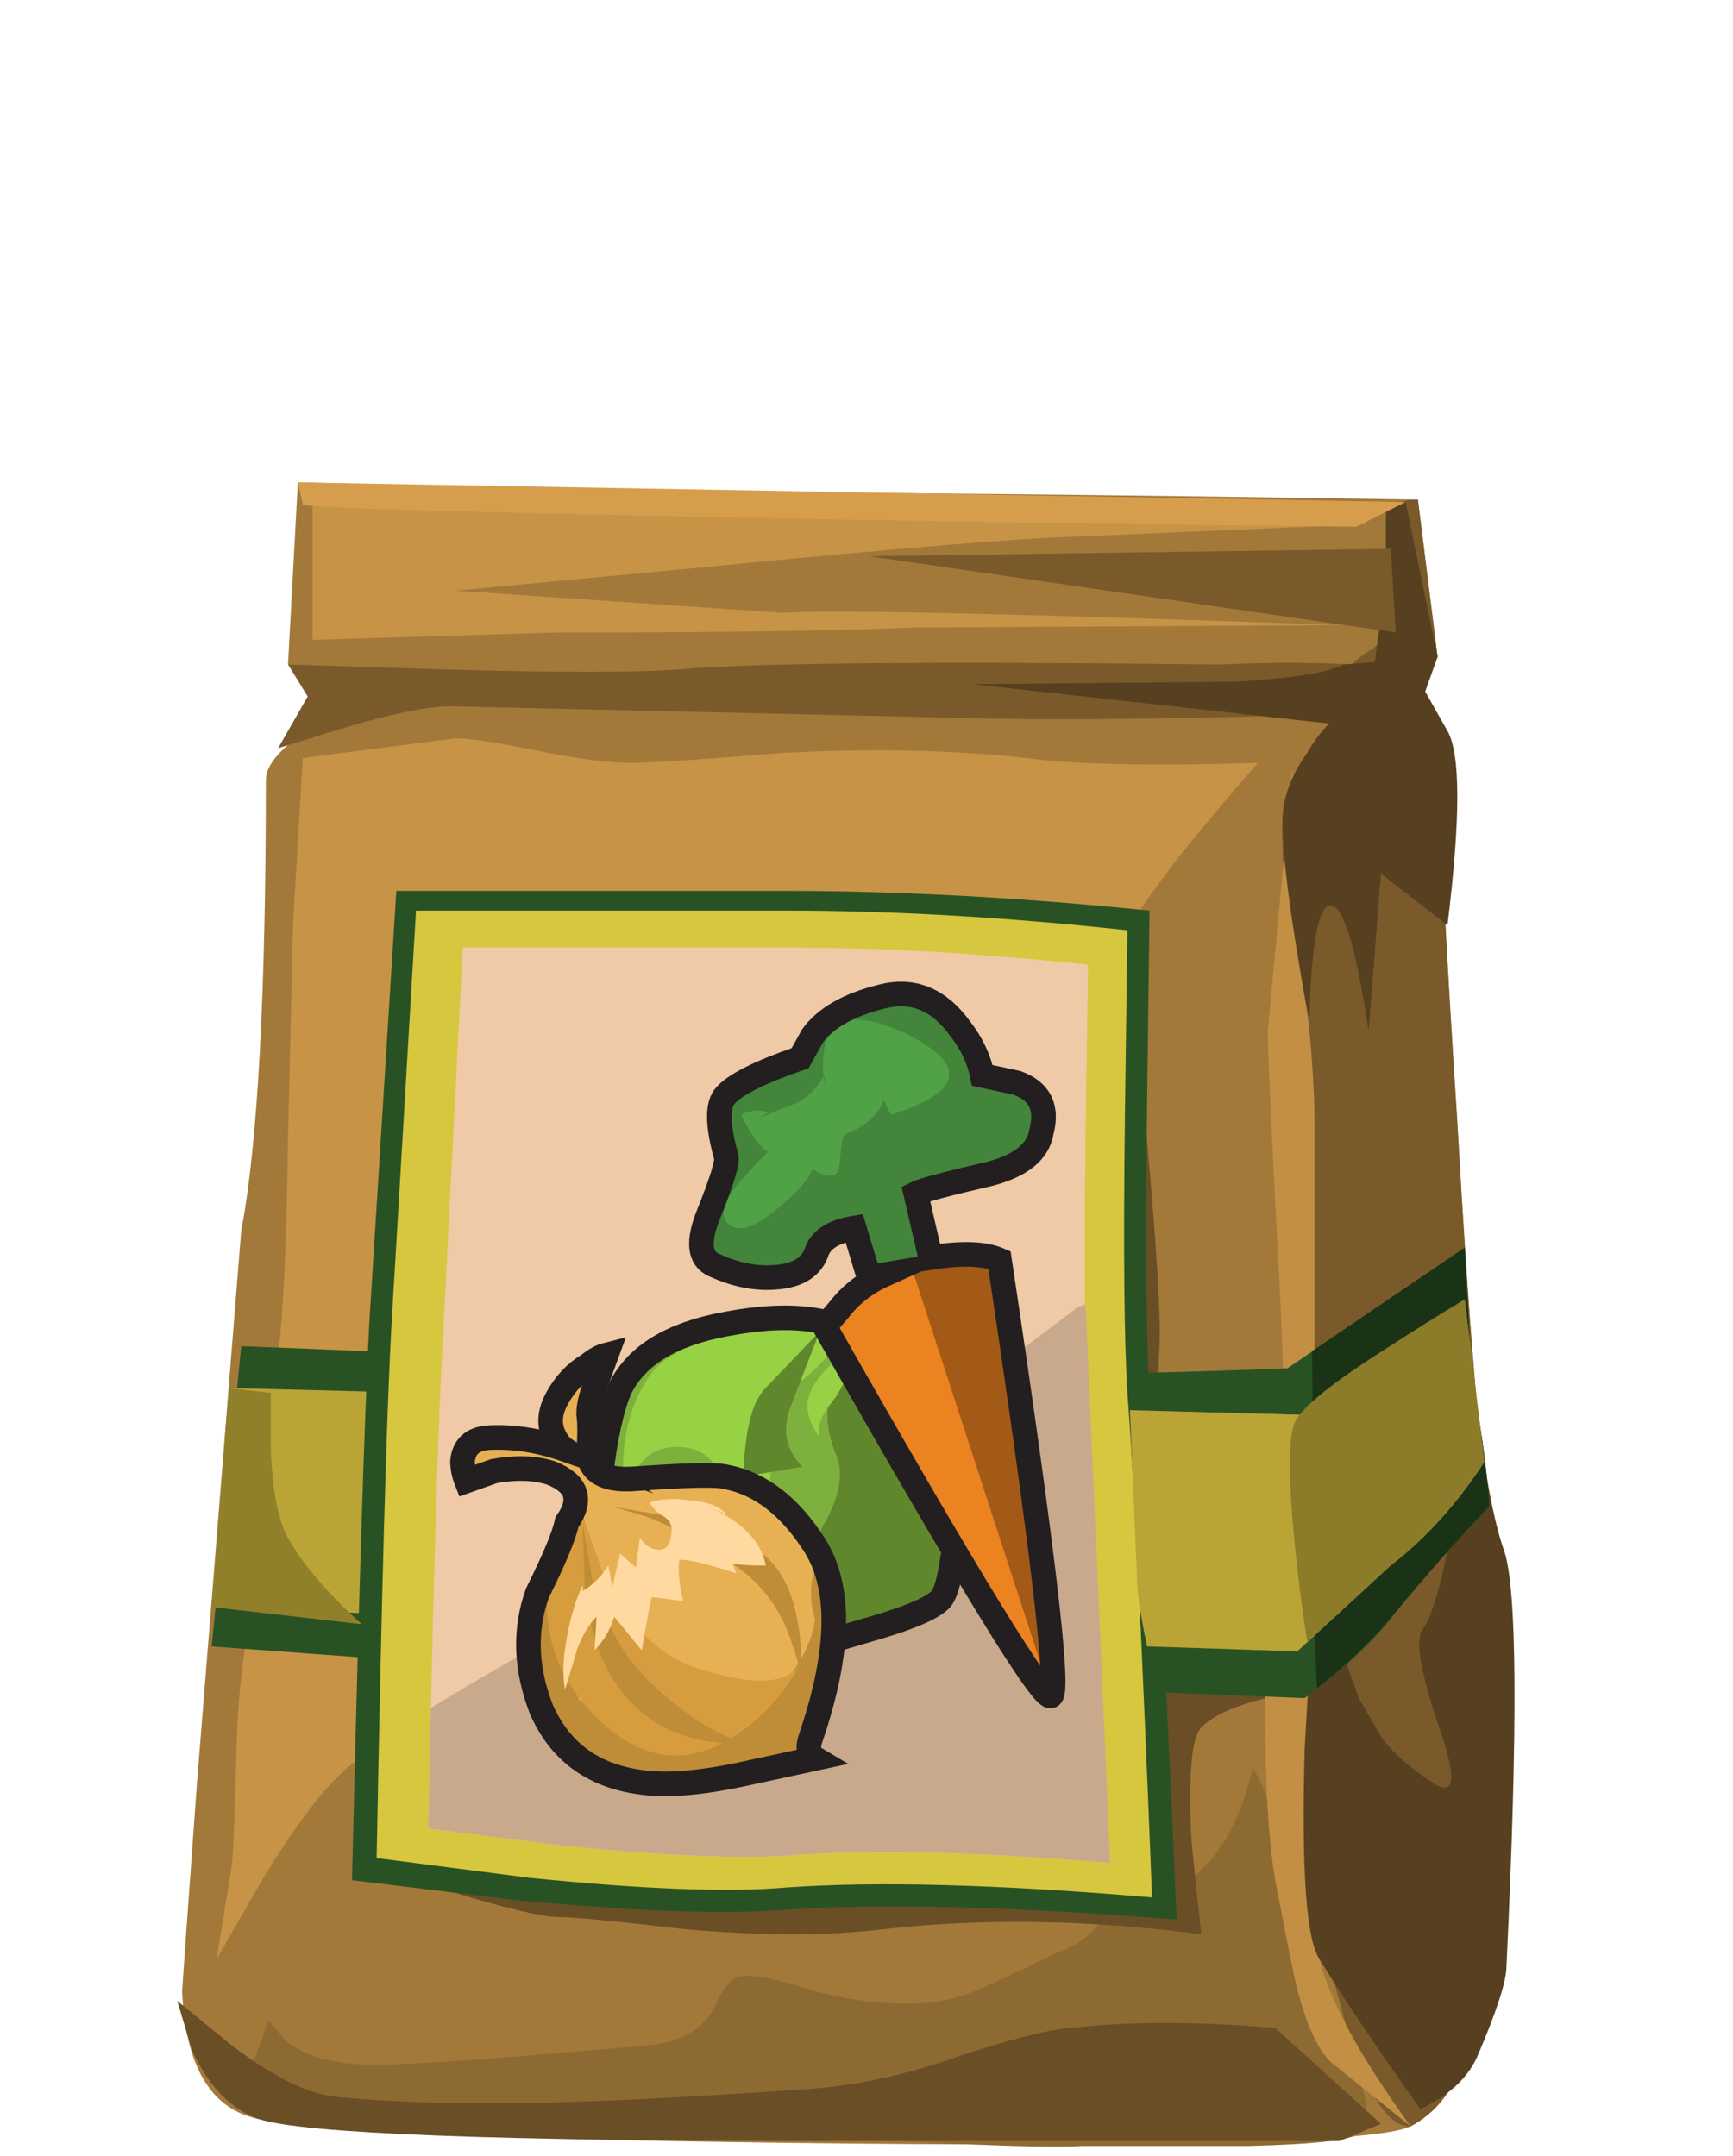 <?xml version="1.0" encoding="iso-8859-1"?>
<!-- Generator: Adobe Illustrator 15.1.0, SVG Export Plug-In . SVG Version: 6.00 Build 0)  -->
<!DOCTYPE svg PUBLIC "-//W3C//DTD SVG 1.1//EN" "http://www.w3.org/Graphics/SVG/1.1/DTD/svg11.dtd">
<svg version="1.1" id="flash0.ai" xmlns="http://www.w3.org/2000/svg" xmlns:xlink="http://www.w3.org/1999/xlink" x="0px" y="0px"
	 width="35.2px" height="43.8px" viewBox="0 0 35.2 43.8" style="enable-background:new 0 0 35.2 43.8;" xml:space="preserve">
<g>
	<g>
		<path style="fill-rule:evenodd;clip-rule:evenodd;fill:#A3793A;" d="M29.25,16c0,0.9,0.116,3.167,0.35,6.8
			c0.233,4.101,0.45,6.7,0.65,7.8c0.233,1.434,0.366,3.284,0.4,5.551c0.033,2.466-0.101,3.899-0.4,4.3
			c-0.066,0.1-0.25,0.583-0.55,1.45c-0.2,0.6-0.55,1.033-1.05,1.3c-0.601,0.3-4.367,0.416-11.301,0.35
			c-6.866-0.066-10.899-0.233-12.1-0.5c-0.967-0.2-1.483-1.066-1.55-2.6c0-0.033,0.1-1.434,0.3-4.2L4.9,25
			c0.333-1.733,0.5-4.783,0.5-9.15c0-0.367,0.417-0.783,1.25-1.25C7.083,14.367,7.5,14.167,7.9,14l-2.05-0.5l0.2-3.7L13.7,10
			c3.733,0,8.767,0.05,15.1,0.15l0.4,3.2l-0.95,0.8l0.5,0.5C29.083,15.083,29.25,15.533,29.25,16z"/>
		<path style="fill-rule:evenodd;clip-rule:evenodd;fill:#8E6A33;" d="M25.45,35.9l0.2,0.399l1.449,4.5
			c0.334,0.867,0.517,1.384,0.551,1.55c0.166,0.534,0.149,0.867-0.051,1c-0.166,0.134-0.916,0.217-2.25,0.25c-1.633,0-2.75,0-3.35,0
			c-0.634,0.034-1.833,0-3.6-0.1c-2-0.1-3.25-0.15-3.75-0.15c-4.2,0-6.883-0.1-8.05-0.3c-0.967-0.2-1.45-0.583-1.45-1.149l0.3-0.851
			l0.4,0.45c0.4,0.3,0.983,0.45,1.75,0.45c0.8,0,2.667-0.134,5.6-0.4c0.633-0.066,1.066-0.316,1.3-0.75
			c0.2-0.434,0.383-0.649,0.55-0.649c0.233-0.034,0.617,0.033,1.15,0.199c0.633,0.2,1.267,0.317,1.899,0.351
			c0.7,0.033,1.267-0.05,1.7-0.25c0.267-0.101,0.8-0.351,1.601-0.75c0.699-0.233,1.1-0.667,1.199-1.3l-0.05-0.851L22.9,38.15
			c0.3,0.366,0.666,0.416,1.1,0.149C24.7,37.866,25.184,37.066,25.45,35.9z"/>
		<path style="fill-rule:evenodd;clip-rule:evenodd;fill:#C79346;" d="M9.25,15c0.3,0,0.85,0.083,1.65,0.25
			c0.833,0.167,1.467,0.25,1.9,0.25c0.4,0,1.417-0.067,3.05-0.2c1.8-0.1,3.466-0.066,5,0.1c0.967,0.133,2.534,0.167,4.7,0.1
			c-0.5,0.567-1.033,1.2-1.6,1.9c-1.101,1.434-1.783,2.567-2.05,3.4c-0.167,0.567-0.4,1.834-0.7,3.8
			c-0.267,1.667-0.517,2.667-0.75,3c-0.2,0.267-1.05,0.467-2.55,0.601c-1.567,0.133-2.55,0.399-2.95,0.8
			c-2.233,2.333-3.517,3.917-3.85,4.75c-0.133,0.434-0.667,0.8-1.6,1.1c-1.167,0.367-1.933,0.684-2.3,0.95
			c-0.5,0.367-1.117,1.15-1.85,2.351L4.4,39.8l0.3-1.85c0.033-0.167,0.066-0.934,0.1-2.3c0.034-1.301,0.15-2.267,0.35-2.9
			c0.2-0.566,0.3-1.366,0.3-2.4c0.033-1.233,0.083-2.083,0.15-2.55c0.133-0.666,0.217-2.233,0.25-4.7c0.066-2.733,0.1-4.167,0.1-4.3
			l0.2-3.4L9.25,15z"/>
		<path style="fill-rule:evenodd;clip-rule:evenodd;fill:#694E26;" d="M23.3,23.2c0.2,2.233,0.283,3.616,0.25,4.149
			c-0.033,0.667-0.05,1.801-0.05,3.4s0.017,2.483,0.05,2.65c0.033,0.133,0.566,0.333,1.601,0.6c0.533,0.1,1.05,0.2,1.55,0.3
			c-1.233,0.2-2,0.467-2.3,0.8c-0.2,0.2-0.267,0.967-0.2,2.301c0.066,0.666,0.133,1.3,0.2,1.899c-2.301-0.3-4.467-0.333-6.5-0.1
			c-1.067,0.133-2.384,0.133-3.95,0c-1.434-0.167-2.3-0.25-2.6-0.25c-0.333,0-1.1-0.184-2.3-0.55L7.35,37.8L22.9,18.9L23.3,23.2z"/>
		<path style="fill-rule:evenodd;clip-rule:evenodd;fill:#7A5A2B;" d="M29.25,16c0,0.9,0.116,3.167,0.35,6.8
			c0.233,4.101,0.45,6.7,0.65,7.8c0.233,1.434,0.366,3.284,0.4,5.551c0.033,2.466-0.101,3.899-0.4,4.3
			c-0.066,0.1-0.25,0.583-0.55,1.45c-0.2,0.6-0.55,1.033-1.05,1.3c-0.634,0.033-1.233-1.316-1.801-4.05
			c-0.566-2.7-0.733-4.801-0.5-6.301c0.2-1.1,0.2-4.017,0-8.75c-0.233-4.766-0.333-7.233-0.3-7.399c0.066-0.4,0.25-0.817,0.55-1.25
			c0.267-0.4,0.4-0.65,0.4-0.75c0-0.667,0.283-1.167,0.85-1.5c0.4-0.233,0.5-1.217,0.301-2.95l0.5-0.1H28.8l0.4,3.2l-0.95,0.8
			l0.5,0.5C29.083,15.083,29.25,15.533,29.25,16z"/>
		<polygon style="fill-rule:evenodd;clip-rule:evenodd;fill:#57401F;" points="28.15,10.25 28.55,10.2 29.2,13.35 27.9,13.65 
			28.15,11.75 		"/>
		<path style="fill-rule:evenodd;clip-rule:evenodd;fill:#7A5A2B;" d="M9.15,14.35c-0.466,0-1.2,0.15-2.2,0.45l-1.3,0.4l0.6-1.05
			l-0.4-0.65L9,13.6c2.3,0.066,3.9,0.066,4.8,0c1.467-0.133,5.134-0.167,11-0.1c1.467-0.067,2.75-0.033,3.851,0.1l-1.15,0.9
			c-3.233,0.1-5.684,0.133-7.35,0.1L9.15,14.35z"/>
		<path style="fill-rule:evenodd;clip-rule:evenodd;fill:#694E26;" d="M28.05,43.15L27.2,43.5H17c-6.933,0-10.85-0.15-11.75-0.45
			c-0.566-0.2-1.017-0.666-1.35-1.399l-0.3-1l1.1,0.899c0.833,0.634,1.533,0.983,2.1,1.05c1.4,0.134,3.034,0.167,4.9,0.101
			c1.1-0.033,2.633-0.117,4.6-0.25c1.033-0.066,2.066-0.283,3.101-0.65c1.1-0.366,1.883-0.566,2.35-0.6
			c1.167-0.134,2.55-0.134,4.15,0L28.05,43.15z"/>
		<path style="fill-rule:evenodd;clip-rule:evenodd;fill:#C79346;" d="M21.9,10.9c-1.167,0.033-3.617,0.233-7.351,0.6L9.25,12
			l6.65,0.45c1.034-0.067,4.8,0.017,11.3,0.25l-8.7,0.05c-1.467,0.067-3.867,0.1-7.2,0.1L6.35,13v-2.95l3.55,0.2
			c2.633,0.1,4.667,0.15,6.1,0.15h9.25c0.9,0,1.667-0.033,2.3-0.1l0.2,0.35L21.9,10.9z"/>
		<polygon style="fill-rule:evenodd;clip-rule:evenodd;fill:#7A5A2B;" points="28.25,11.15 28.35,12.85 17.65,11.3 		"/>
		<path style="fill-rule:evenodd;clip-rule:evenodd;fill:#D69E4C;" d="M28.55,10.2l-1,0.5c-3.566-0.034-7.133-0.083-10.7-0.15
			c-7.133-0.133-10.7-0.233-10.7-0.3L6.05,9.8L28.55,10.2z"/>
		<path style="fill-rule:evenodd;clip-rule:evenodd;fill:#C28F44;" d="M26.25,15.6l0.1,3.4c0.233,1.533,0.351,2.833,0.351,3.9V32
			c0,0.134-0.033,1.333-0.101,3.6c0,2.267,0.067,3.667,0.2,4.2c0.2,0.834,0.816,1.967,1.851,3.4L27.1,41.95
			c-0.267-0.2-0.5-0.65-0.699-1.351c-0.067-0.199-0.217-0.916-0.45-2.149c-0.167-0.767-0.25-1.967-0.25-3.601
			c-0.033-1.699,0.05-2.816,0.25-3.35c0.166-0.467,0.184-2.2,0.05-5.2c-0.167-3.1-0.25-4.883-0.25-5.35L26.25,15.6z"/>
		<path style="fill-rule:evenodd;clip-rule:evenodd;fill:#57401F;" d="M26.7,32l0.899,2.5c0.267,0.467,0.434,0.75,0.5,0.85
			c0.233,0.301,0.584,0.601,1.051,0.9c0.399,0.233,0.433-0.134,0.1-1.1c-0.4-1.167-0.517-1.851-0.35-2.051
			c0.333-0.466,0.666-2.133,1-5l0.199,1.25c0.134,0.967,0.284,1.684,0.45,2.15c0.267,0.767,0.283,3.583,0.05,8.45
			c0,0.3-0.199,0.916-0.6,1.85c-0.2,0.434-0.583,0.783-1.15,1.05c-0.966-1.366-1.649-2.383-2.05-3.05
			c-0.267-0.399-0.366-1.816-0.3-4.25L26.7,32z"/>
		<path style="fill-rule:evenodd;clip-rule:evenodd;fill:#57401F;" d="M29.4,14.85c0.267,0.467,0.267,1.783,0,3.95l-1.351-1.05
			l-0.25,3.2c-0.267-1.767-0.533-2.617-0.8-2.55c-0.167,0.033-0.283,0.45-0.35,1.25c-0.034,0.4-0.051,0.783-0.051,1.15
			c-0.366-2-0.55-3.367-0.55-4.1c0-0.467,0.167-0.934,0.5-1.4c0.134-0.233,0.283-0.433,0.45-0.6l-7.25-0.8l5.35-0.05
			c1.134-0.067,1.867-0.184,2.2-0.35l1.9-0.15l-0.25,0.7L29.4,14.85z"/>
	</g>
	<g>
		<path style="fill-rule:evenodd;clip-rule:evenodd;fill:#295224;" d="M26.5,34.5c-5.733-0.233-9.366-0.35-10.9-0.35
			c-0.967,0-3.15-0.117-6.55-0.351L4.3,33.45l0.6-6.101l11.15,0.45c2.5,0.167,5.867,0.167,10.101,0l3.6-2.45l0.15,2.75
			c0.166,0.767,0.283,1.601,0.35,2.5c-0.634,0.667-1.267,1.384-1.9,2.15c-0.233,0.333-0.616,0.733-1.149,1.2L26.5,34.5z"/>
		<path style="fill-rule:evenodd;clip-rule:evenodd;fill:#1A3317;" d="M28.35,32.75c-0.466,0.566-1,1.083-1.6,1.55
			c-0.066-1.333-0.083-2.1-0.05-2.3l-0.05-4.55l3.1-2.101l0.15,2.75c0.166,0.767,0.283,1.601,0.35,2.5
			C29.616,31.267,28.983,31.983,28.35,32.75z"/>
		<path style="fill-rule:evenodd;clip-rule:evenodd;fill:#BAA436;" d="M26.35,33.55L4.3,32.65l0.35-4.45l21.95,0.55l3.15-2.35
			l0.4,3.3c-0.567,0.866-1.2,1.566-1.9,2.1L26.35,33.55z"/>
		<path style="fill-rule:evenodd;clip-rule:evenodd;fill:#295224;" d="M10.45,38.6L7.15,38.2C7.283,32.6,7.4,28.833,7.5,26.9
			l0.55-8.8h7.9c2.3,0,4.767,0.133,7.399,0.4l-0.05,3.95c-0.033,2.833-0.017,4.8,0.05,5.899c0.134,1.767,0.317,5.317,0.551,10.65
			c-3.334-0.267-5.983-0.333-7.95-0.2C14.717,38.9,12.883,38.833,10.45,38.6z"/>
		<path style="fill-rule:evenodd;clip-rule:evenodd;fill:#D6C73E;" d="M10.75,38.15l-3.1-0.4c0.1-5.366,0.2-8.967,0.3-10.8l0.5-8.45
			h7.5c2.166,0,4.483,0.133,6.95,0.4l-0.051,3.75c-0.033,2.699-0.017,4.583,0.051,5.649c0.133,1.733,0.3,5.15,0.5,10.25
			c-3.134-0.267-5.617-0.333-7.45-0.2C14.783,38.45,13.05,38.384,10.75,38.15z"/>
		<path style="fill-rule:evenodd;clip-rule:evenodd;fill:#F0C9A6;" d="M9.4,19.25H16c1.9,0,3.934,0.117,6.1,0.35l-0.05,3.5
			c-0.033,2.534-0.017,4.284,0.05,5.25l0.45,9.5C19.783,37.616,17.6,37.566,16,37.7c-1.033,0.066-2.55,0-4.55-0.2L8.7,37.15
			C8.8,32.15,8.9,28.8,9,27.1L9.4,19.25z"/>
		<path style="fill-rule:evenodd;clip-rule:evenodd;fill:#C9A98C;" d="M22.05,26.5l0.5,11.35C19.783,37.616,17.6,37.566,16,37.7
			c-1.033,0.066-2.55,0-4.55-0.2L8.7,37.15l0.05-2.45c1.867-1.134,3.367-1.95,4.5-2.45c1.7-0.7,3.217-1.566,4.55-2.6L21.9,26.55
			L22.05,26.5z"/>
		<path style="fill-rule:evenodd;clip-rule:evenodd;fill:#BAA436;" d="M22.95,28.65l3.649,0.1l-0.25,4.8l-3.05-0.1
			c-0.133-0.634-0.2-1.066-0.2-1.3L22.95,28.65z"/>
		<g>
			<path style="fill-rule:evenodd;clip-rule:evenodd;fill:#7EB03E;" d="M19.4,29.9c0.166,0.399,0.199,0.833,0.1,1.3
				c-0.134,0.533-0.45,1-0.95,1.399C17.983,33,17.066,33.2,15.8,33.2c-1.233,0-2.017-0.167-2.35-0.5
				c-1.067-1.066-1.483-1.967-1.25-2.7c0.1-0.833,0.233-1.434,0.4-1.8c0.333-0.667,1.05-1.101,2.15-1.3c1.1-0.2,2.1-0.117,3,0.25
				c0.434,0.166,0.767,0.366,1,0.6L19.4,29.9z"/>
			<path style="fill-rule:evenodd;clip-rule:evenodd;fill:#60872C;" d="M19.4,31.3c-0.134,0.7-0.217,1.084-0.25,1.15
				c-0.134,0.2-0.567,0.399-1.301,0.6c-1,0.3-1.683,0.483-2.05,0.55c-0.6,0.134-1.133,0.15-1.6,0.051
				c-0.8-0.167-1.45-0.7-1.95-1.601c-0.167-0.267-0.35-0.434-0.55-0.5l-0.3-0.05l1.4-0.2c0.2-0.066,0.417,0.134,0.65,0.601
				c0.233,0.5,0.633,0.733,1.2,0.699c0.7-0.033,1.317-0.449,1.85-1.25c0.5-0.733,0.667-1.316,0.5-1.75
				c-0.333-0.8-0.233-1.399,0.3-1.8c0.267-0.166,0.566-0.267,0.9-0.3v0.15c0.033,0.166,0.233,0.35,0.6,0.55
				C19.434,28.533,19.634,29.566,19.4,31.3z"/>
			<path style="fill-rule:evenodd;clip-rule:evenodd;fill:#97D245;" d="M16.3,27c1.134-0.134,0.917,0.384-0.65,1.55
				c-0.066,0.2-0.066,0.584,0,1.15c0.034,0.434-0.083,0.733-0.35,0.899c-0.233,0.134-0.417,0-0.55-0.399
				c-0.167-0.5-0.467-0.767-0.9-0.8c-0.5-0.034-0.833,0.183-1,0.649c-0.1,0.233-0.15,0.467-0.15,0.7
				c-0.034-0.233-0.05-0.517-0.05-0.85c0-0.7,0.15-1.301,0.45-1.801c0.267-0.5,0.883-0.833,1.85-1C15.417,27.033,15.867,27,16.3,27z
				"/>
			<path style="fill-rule:evenodd;clip-rule:evenodd;fill:#97D245;" d="M17.1,27.5c0.2,0.233,0.117,0.583-0.25,1.05
				c-0.187,0.24-0.253,0.456-0.2,0.65c-0.167-0.222-0.25-0.438-0.25-0.65c0-0.2,0.117-0.434,0.35-0.7
				C16.883,27.717,17,27.6,17.1,27.5z"/>
			<path style="fill-rule:evenodd;clip-rule:evenodd;fill:#60872C;" d="M16.65,27.05l-0.6,1.55c-0.167,0.467-0.083,0.867,0.25,1.2
				L15.1,30c0-0.2,0.017-0.434,0.05-0.7c0.067-0.533,0.2-0.899,0.4-1.1L16.65,27.05z"/>
			<g>
				<path style="fill-rule:evenodd;clip-rule:evenodd;fill:none;stroke:#231F20;stroke-width:0.5;stroke-miterlimit:10;" d="
					M19.5,30.3c0.066-1.066-0.15-1.75-0.65-2.05l-0.1-0.5c-0.4-0.366-0.983-0.65-1.75-0.85c0.033-0.034,0-0.034-0.1,0
					c-0.566-0.167-1.283-0.167-2.15,0c-1.1,0.199-1.816,0.633-2.15,1.3c-0.167,0.366-0.3,0.967-0.4,1.8
					c-0.133,0.467-0.067,0.934,0.2,1.4l-0.9,0.1c0.267,0,0.517,0.184,0.75,0.55c0.5,0.9,1.15,1.434,1.95,1.601
					c0.466,0.1,1,0.083,1.6-0.051c0.367-0.066,1.05-0.25,2.05-0.55c0.667-0.2,1.084-0.383,1.25-0.55
					c0.101-0.1,0.184-0.384,0.25-0.85C19.517,31.25,19.566,30.8,19.5,30.3z"/>
			</g>
		</g>
		<g>
			<path style="fill-rule:evenodd;clip-rule:evenodd;fill:#E7B153;" d="M16.555,31.407c0.533,0.854,0.507,2.147-0.08,3.88
				c-0.08,0.213-0.053,0.36,0.08,0.439l-1.48,0.32c-0.88,0.188-1.573,0.24-2.08,0.16c-0.96-0.133-1.626-0.626-2-1.48
				c-0.32-0.826-0.347-1.612-0.08-2.358c0.346-0.694,0.546-1.174,0.6-1.441c0.319-0.453,0.213-0.786-0.32-1
				c-0.32-0.105-0.707-0.119-1.16-0.039l-0.56,0.199c-0.053-0.133-0.08-0.266-0.08-0.399c0.026-0.293,0.2-0.453,0.52-0.479
				c0.506-0.027,1.027,0.053,1.56,0.239c-0.08-0.053-0.146-0.134-0.2-0.239c-0.133-0.24-0.12-0.508,0.041-0.801
				c0.16-0.293,0.373-0.52,0.64-0.68c0.133-0.106,0.253-0.173,0.36-0.2l-0.16,0.44c-0.133,0.319-0.2,0.572-0.2,0.76
				c0.026,0.16,0.026,0.44,0,0.84c0.053,0.347,0.347,0.507,0.879,0.48c1.094-0.08,1.734-0.094,1.92-0.04
				C15.448,30.141,16.048,30.607,16.555,31.407z"/>
			<path style="fill-rule:evenodd;clip-rule:evenodd;fill:#BF8C37;" d="M12.995,36.207c-0.96-0.133-1.626-0.626-2-1.48
				c-0.4-0.986-0.333-1.999,0.2-3.039c0.08-0.087,0.153-0.18,0.22-0.28c-0.108,0.637-0.088,1.25,0.06,1.84
				c0.133,0.561,0.227,0.987,0.28,1.28c0.027,0.027,0.466,0.293,1.32,0.8c0.454,0.267,0.88,0.32,1.28,0.16
				c0.187-0.106,0.573-0.413,1.16-0.92c0.613-0.507,0.959-1.066,1.04-1.68c-0.053-0.16-0.08-0.333-0.08-0.52
				c0-0.374,0.094-0.574,0.28-0.601c0.213,0.56,0.24,1.28,0.08,2.159c-0.08,0.454-0.2,0.907-0.36,1.36
				c-0.08,0.213-0.053,0.36,0.08,0.439l-1.48,0.32C14.195,36.234,13.502,36.287,12.995,36.207z"/>
			<path style="fill-rule:evenodd;clip-rule:evenodd;fill:#D69C3E;" d="M11.715,30.447l0.52,1.479c0.48,1.014,1.08,1.654,1.8,1.921
				c1.147,0.399,1.88,0.399,2.2,0c-0.293,0.533-0.68,0.973-1.16,1.32c-0.987,0.719-1.933,0.666-2.84-0.16
				c-0.906-0.827-1.267-1.84-1.08-3.04L11.715,30.447z"/>
			<path style="fill-rule:evenodd;clip-rule:evenodd;fill:#BF8C37;" d="M15.415,35.427c-1.274,0.074-2.215-0.292-2.82-1.1
				c-0.4-0.533-0.64-1.253-0.72-2.159l-0.04-1.2l0.2,1.159c0.267,0.907,0.681,1.613,1.24,2.12
				C14.124,35.025,14.837,35.419,15.415,35.427z"/>
			<path style="fill-rule:evenodd;clip-rule:evenodd;fill:#BF8C37;" d="M16.274,34.308c0.006-0.254-0.047-0.527-0.159-0.82
				c-0.213-0.747-0.627-1.319-1.241-1.72c-0.613-0.427-1.2-0.747-1.759-0.96l-0.681-0.2l1.16,0.2c0.827,0.187,1.44,0.427,1.84,0.72
				C16.055,31.967,16.334,32.894,16.274,34.308z"/>
			<path style="fill-rule:evenodd;clip-rule:evenodd;fill:#FFD9A0;" d="M14.035,30.487c0.347,0.026,0.587,0.12,0.72,0.28
				l-0.34-0.141c0.66,0.29,1.041,0.684,1.14,1.181c-0.32,0-0.546-0.014-0.68-0.04l0.081,0.2c-0.56-0.187-0.947-0.28-1.16-0.28
				c-0.027,0.239,0,0.521,0.08,0.84l-0.64-0.08c-0.053,0.24-0.12,0.601-0.2,1.08c-0.026-0.026-0.213-0.253-0.56-0.68
				c-0.08,0.267-0.213,0.493-0.4,0.68l0.041-0.68c-0.16,0.16-0.294,0.387-0.4,0.68c-0.054,0.187-0.134,0.453-0.241,0.8
				c-0.053-0.293-0.04-0.653,0.041-1.08c0.08-0.426,0.187-0.773,0.319-1.039v0.119c0.213-0.133,0.387-0.307,0.521-0.52l0.08,0.439
				l0.16-0.68l0.32,0.28l0.08-0.601c0.107,0.16,0.24,0.24,0.4,0.24c0.133,0,0.213-0.106,0.24-0.319c0.026-0.16-0.027-0.28-0.16-0.36
				c-0.133-0.08-0.227-0.174-0.28-0.28C13.435,30.447,13.715,30.435,14.035,30.487z"/>
			<path style="fill-rule:evenodd;clip-rule:evenodd;fill:none;stroke:#231F20;stroke-width:0.5;stroke-miterlimit:10;" d="
				M16.555,31.407c0.533,0.854,0.507,2.147-0.08,3.88c-0.08,0.213-0.053,0.36,0.08,0.439l-1.48,0.32
				c-0.88,0.188-1.573,0.24-2.08,0.16c-0.96-0.133-1.626-0.626-2-1.48c-0.32-0.826-0.347-1.612-0.08-2.358
				c0.346-0.694,0.546-1.174,0.6-1.441c0.319-0.453,0.213-0.786-0.32-1c-0.32-0.105-0.707-0.119-1.16-0.039l-0.56,0.199
				c-0.053-0.133-0.08-0.266-0.08-0.399c0.026-0.293,0.2-0.453,0.52-0.479c0.506-0.027,1.027,0.053,1.56,0.239
				c-0.08-0.053-0.146-0.134-0.2-0.239c-0.133-0.24-0.12-0.508,0.041-0.801c0.16-0.293,0.373-0.52,0.64-0.68
				c0.133-0.106,0.253-0.173,0.36-0.2l-0.16,0.44c-0.133,0.319-0.2,0.572-0.2,0.76c0.026,0.16,0.026,0.44,0,0.84
				c0.053,0.347,0.347,0.507,0.879,0.48c1.094-0.08,1.734-0.094,1.92-0.04C15.448,30.141,16.048,30.607,16.555,31.407z"/>
		</g>
		<g>
			<g>
				<path style="fill-rule:evenodd;clip-rule:evenodd;fill:#43853B;" d="M14.75,23.5c-0.167-0.6-0.183-1-0.05-1.2
					c0.167-0.233,0.683-0.5,1.55-0.8l0.25-0.45c0.267-0.367,0.733-0.633,1.4-0.8c0.633-0.167,1.166,0.05,1.6,0.65
					c0.233,0.3,0.384,0.617,0.45,0.95l0.7,0.15c0.466,0.167,0.633,0.5,0.5,1c-0.101,0.434-0.517,0.717-1.25,0.85
					c-0.834,0.167-1.351,0.367-1.551,0.601c-0.233,0.267-0.566,0.434-1,0.5c-0.433,0.066-0.683,0.217-0.75,0.45
					c-0.1,0.333-0.383,0.517-0.85,0.55c-0.4,0.033-0.816-0.05-1.25-0.25c-0.3-0.134-0.333-0.483-0.1-1.05
					C14.667,23.983,14.783,23.6,14.75,23.5z"/>
				<path style="fill-rule:evenodd;clip-rule:evenodd;fill:#51A147;" d="M16.725,21.875c0.009,0.058,0.018,0.117,0.025,0.175v-0.2
					L16.725,21.875z M15.6,22.6L15.45,22.7c0.167-0.066,0.417-0.167,0.75-0.3c0.223-0.128,0.398-0.303,0.525-0.525
					C16.632,20.719,17.19,20.427,18.4,21c1.267,0.633,1.166,1.184-0.301,1.65L17.95,22.35c-0.101,0.301-0.367,0.534-0.8,0.7
					c-0.034,0.033-0.067,0.25-0.101,0.65c-0.033,0.233-0.216,0.25-0.55,0.05c-0.066,0.2-0.3,0.467-0.7,0.8
					c-0.433,0.367-0.75,0.483-0.95,0.351c-0.233-0.134-0.2-0.4,0.1-0.801c0.167-0.199,0.383-0.433,0.65-0.699
					c-0.167-0.101-0.35-0.351-0.55-0.75C15.25,22.55,15.434,22.533,15.6,22.6z"/>
				<path style="fill-rule:evenodd;clip-rule:evenodd;fill:#EB8321;" d="M16.75,26.95l0.4-0.5c0.366-0.367,0.816-0.617,1.35-0.75
					c0.8-0.267,1.4-0.3,1.8-0.101c0.867,5.767,1.217,8.717,1.05,8.851C21.217,34.616,19.684,32.116,16.75,26.95z"/>
				<polygon style="fill-rule:evenodd;clip-rule:evenodd;fill:#43853B;" points="17.25,24.5 18.5,23.8 18.95,25.7 17.65,25.95 				
					"/>
				<polygon style="fill-rule:evenodd;clip-rule:evenodd;fill:#A35A17;" points="18.5,25.7 19.45,25.55 20.3,25.6 21.35,34.45 				
					"/>
			</g>
			<path style="fill-rule:evenodd;clip-rule:evenodd;fill:none;stroke:#231F20;stroke-width:0.5;stroke-miterlimit:10;" d="
				M14.75,23.5c0.033,0.1-0.083,0.483-0.35,1.15c-0.233,0.566-0.2,0.916,0.1,1.05c0.434,0.2,0.85,0.283,1.25,0.25
				c0.467-0.033,0.75-0.217,0.85-0.55c0.1-0.233,0.35-0.384,0.75-0.45l0.301,1l0.3-0.05c-0.367,0.166-0.667,0.399-0.9,0.699
				l-0.3,0.351c2.934,5.166,4.467,7.666,4.6,7.5c0.167-0.134-0.183-3.084-1.05-8.851c-0.3-0.133-0.767-0.149-1.399-0.05l-0.301-1.3
				c0.134-0.066,0.634-0.2,1.5-0.4c0.634-0.166,0.983-0.449,1.051-0.85c0.133-0.5-0.034-0.833-0.5-1l-0.7-0.15
				c-0.066-0.333-0.217-0.65-0.45-0.95c-0.434-0.6-0.967-0.816-1.6-0.65c-0.667,0.167-1.134,0.433-1.4,0.8l-0.25,0.45
				c-0.867,0.3-1.383,0.566-1.55,0.8C14.567,22.5,14.583,22.9,14.75,23.5z"/>
		</g>
	</g>
	<path style="fill-rule:evenodd;clip-rule:evenodd;fill:#8C7B29;" d="M26.3,28.9c0.134-0.301,0.75-0.801,1.851-1.5
		c0.566-0.367,1.1-0.7,1.6-1l0.4,3.3c-0.567,0.866-1.2,1.566-1.9,2.1c-0.9,0.834-1.467,1.351-1.7,1.55
		c-0.1-0.633-0.184-1.283-0.25-1.949C26.167,30.033,26.167,29.2,26.3,28.9z"/>
	<path style="fill-rule:evenodd;clip-rule:evenodd;fill:#91802A;" d="M5.5,28.3v1.15c0.033,0.833,0.15,1.434,0.35,1.8
		c0.3,0.533,0.8,1.116,1.5,1.75L4.3,32.65l0.35-4.45L5.5,28.3z"/>
</g>
</svg>

